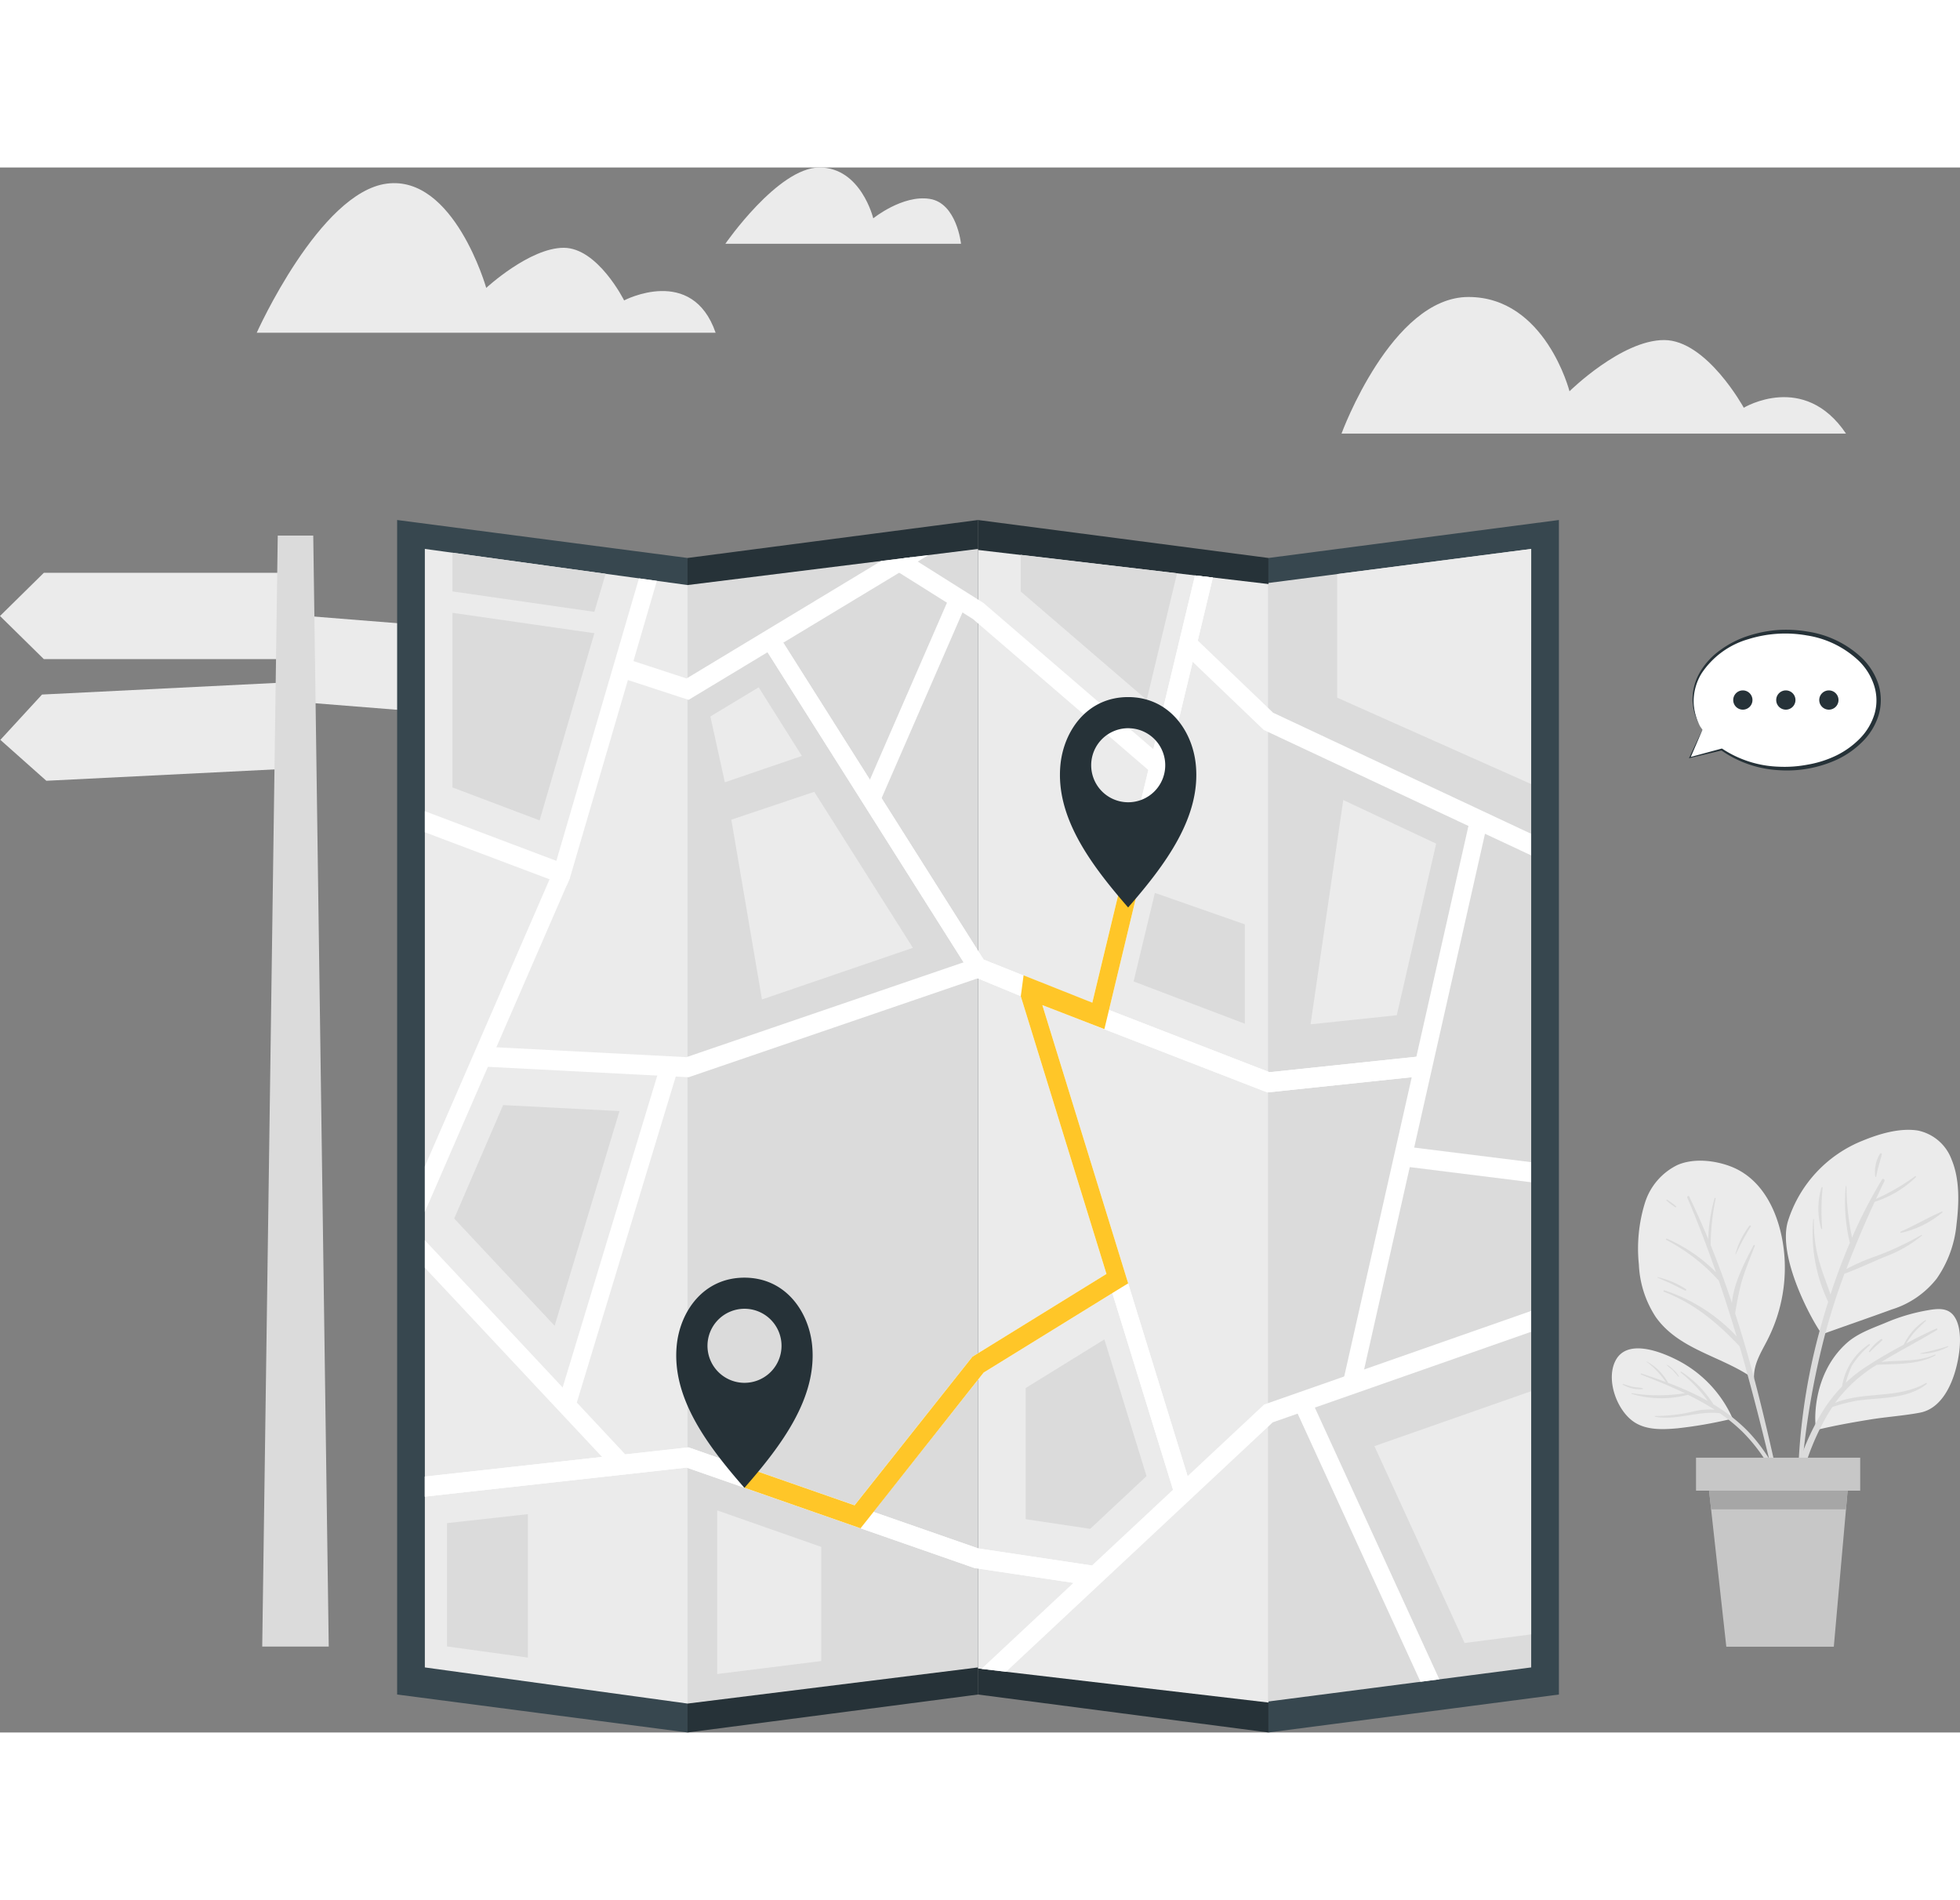 <svg xmlns="http://www.w3.org/2000/svg" width="207.13" height="200.748" viewBox="0 0 329.13 262.748">
    <rect x="0" y="0" width="329.13" height="262.748" fill="#808080" stroke="none"/>
    <defs>
        <style>
            .cls-1{fill:#ebebeb}.cls-2{fill:#dbdbdb}.cls-3{fill:#c7c7c7}.cls-5{fill:#37474f}.cls-6{fill:#263238}.cls-7{fill:#fff}
        </style>
    </defs>
    <g id="Groupe_202" transform="translate(-361 -264)">
        <g id="freepik--background-complete--inject-112" transform="translate(361 264)">
            <path id="Tracé_1099" d="M38.65 138.4l7.362 7.242h41.326V131.15H46.012z" class="cls-1" transform="translate(-38.65 -63.101)"/>
            <path id="Tracé_1100" d="M38.73 165.388l7.721 6.868 41.273-2.056L87 155.73l-41.274 2.05z" class="cls-1" transform="translate(-38.67 -69.292)"/>
            <path id="Tracé_1101" d="M154.994 151.932l-7.923 6.636-41.192-3.292 1.167-14.446 41.192 3.292z" class="cls-1" transform="translate(-55.584 -65.539)"/>
            <path id="Tracé_1102" d="M97.51 309.322h11.169l-2.6-186.522h-5.963z" class="cls-2" transform="translate(-53.476 -60.998)"/>
            <path id="Tracé_1103" d="M430.919 279.283a26.7 26.7 0 0 1-1.309 10.182 27.674 27.674 0 0 1-1.915 4.4c-.958 1.81-1.945 3.569-1.9 5.633.187.142-.486.075-.494-.127-5.237-3.539-12.2-4.646-16.017-10.07a17.415 17.415 0 0 1-2.82-8.79 25.938 25.938 0 0 1 .995-10.279 10.573 10.573 0 0 1 5.476-6.426c2.716-1.189 6.314-.8 9.082.292 5.962 2.37 8.491 9.202 8.902 15.185z" class="cls-1" transform="translate(-131.259 -96.33)"/>
            <path id="Tracé_1104" d="M432.049 321.983c-.554-2.544-1.107-5.095-1.683-7.631-1.13-4.983-2.312-9.943-3.673-14.865q-1.212-4.421-2.618-8.768a52.808 52.808 0 0 1 1.062-5.237c.621-2.087 1.444-4.085 2.244-6.112.052-.127-.15-.209-.217-.09-1.444 2.768-3.329 6.3-3.628 9.681q-1.638-4.923-3.576-9.726a40.653 40.653 0 0 1 .845-7.818.1.1 0 0 0-.18-.052 27.636 27.636 0 0 0-1.07 6.883q-1.5-3.628-3.2-7.167c-.1-.209-.4 0-.314.187 1.751 4.115 3.344 8.3 4.818 12.539a26.269 26.269 0 0 0-8.229-5.633c-.135-.06-.247.135-.112.2a31.236 31.236 0 0 1 8.813 6.838q1.586 4.646 2.992 9.352a28.671 28.671 0 0 0-12.112-7.721c-.157-.052-.217.18-.067.239 5.117 1.982 8.977 5.237 12.673 9.15.367 1.264.748 2.536 1.077 3.808 1.332 4.818 2.566 9.658 3.741 14.514.561 2.334 1.107 4.661 1.638 6.995.576 2.514.98 5.155 1.788 7.593.082.239.494.217.456-.06a69.815 69.815 0 0 0-1.468-7.099z" class="cls-2" transform="translate(-132.703 -98.324)"/>
            <path id="Tracé_1105" d="M430.529 277.67a13.616 13.616 0 0 0-2.349 4.758.037.037 0 0 0 .075 0 43.478 43.478 0 0 1 2.506-4.653c.097-.12-.127-.24-.232-.105z" class="cls-2" transform="translate(-136.764 -99.991)"/>
            <path id="Tracé_1106" d="M415.475 291.235a14.543 14.543 0 0 0-4.781-2.035c-.045 0-.075.052 0 .075.748.389 1.571.681 2.349 1.055s1.534.8 2.319 1.145a.142.142 0 0 0 .112-.239z" class="cls-2" transform="translate(-132.349 -102.91)"/>
            <path id="Tracé_1107" d="M414.3 272.938a10.179 10.179 0 0 0-1.5-1.1.09.09 0 0 0-.1.135 9.924 9.924 0 0 0 1.5 1.13c.066.067.216-.09.1-.165z" class="cls-2" transform="translate(-132.86 -98.536)"/>
            <path id="Tracé_1108" d="M457.286 286.315c-3.875 1.421-7.773 2.746-11.641 4.145-.337.127-7.8-12.239-5.79-18.965a21.516 21.516 0 0 1 12.613-13.549c2.761-1.13 6.172-2.147 9.187-1.676a7.686 7.686 0 0 1 5.693 4.9c1.384 3.307 1.242 7.369.815 10.855a19 19 0 0 1-3.329 9.112 15.349 15.349 0 0 1-7.548 5.178z" class="cls-1" transform="translate(-139.619 -94.586)"/>
            <path id="Tracé_1109" d="M462.922 276.44a52.372 52.372 0 0 1-7.541 3.524 32.235 32.235 0 0 0-5.042 2.192c1.429-3.815 3.037-7.563 4.75-11.289a17.753 17.753 0 0 0 6.92-4.137.106.106 0 1 0-.15-.15 36.107 36.107 0 0 1-6.539 3.793c.464-1 .935-2 1.414-2.992.135-.277-.254-.524-.419-.247a83.273 83.273 0 0 0-5.02 9.726 42.955 42.955 0 0 1-.935-8.6.06.06 0 1 0-.12 0 28.824 28.824 0 0 0 .688 9.471c-1.212 2.85-2.3 5.753-3.254 8.686-.554-1.691-1.249-3.352-1.743-5.057a23.736 23.736 0 0 1-1.04-7.556.056.056 0 1 0-.112 0 26.8 26.8 0 0 0 2.506 13.848c-.554 1.758-1.077 3.531-1.549 5.3a103.638 103.638 0 0 0-3.539 27.68.172.172 0 0 0 .337 0 135.619 135.619 0 0 1 4.2-27.4c.928-3.509 2.035-6.935 3.277-10.294 2.289-.838 4.549-1.915 6.793-2.85a21.56 21.56 0 0 0 6.196-3.536c.094-.045 0-.157-.078-.112z" class="cls-2" transform="translate(-140.295 -97.205)"/>
            <path id="Tracé_1110" d="M472.163 274.507c-2.357 1-4.571 2.349-6.928 3.367-.1.045 0 .224.082.195a16.286 16.286 0 0 0 6.95-3.434c.075-.068-.022-.165-.104-.128z" class="cls-2" transform="translate(-146.087 -99.207)"/>
            <path id="Tracé_1111" d="M447.515 269.137c0-.127-.172-.187-.2-.052a12.309 12.309 0 0 0-.052 6.883c0 .082.172.082.172 0a38.544 38.544 0 0 1 .08-6.831z" class="cls-2" transform="translate(-141.451 -97.824)"/>
            <path id="Tracé_1112" d="M460.361 261.466a5.911 5.911 0 0 0-.808 3.845.082.082 0 0 0 .165 0c.209-1.287.636-2.476.943-3.741a.165.165 0 0 0-.3-.1z" class="cls-2" transform="translate(-144.654 -95.907)"/>
            <path id="Tracé_1113" d="M470.265 303.658c-.494 3.823-2.312 9.307-6.591 10.115-2.776.524-5.641.7-8.431 1.16-2.992.486-5.985 1.025-8.933 1.736-.247.06-1.249-8.977 5.147-14.648 1.8-1.579 4.182-2.409 6.374-3.307a31.513 31.513 0 0 1 7.833-2.244c1.653-.232 3.09-.127 3.98 1.459s.856 3.911.621 5.729z" class="cls-1" transform="translate(-141.279 -104.718)"/>
            <path id="Tracé_1114" d="M464.956 300.3c-1.668.748-3.337 1.594-4.982 2.461a18.683 18.683 0 0 1 1.19-1.668c.643-.748 1.377-1.407 2.087-2.1.06-.052 0-.18-.082-.127a9.981 9.981 0 0 0-3.628 4.122c-2.057 1.092-4.077 2.244-5.985 3.486a24.321 24.321 0 0 0-3.741 2.9 17.321 17.321 0 0 1 1.025-2.858 14.858 14.858 0 0 1 2.992-3.419.114.114 0 0 0-.15-.172 10.361 10.361 0 0 0-4.489 7.07 24.55 24.55 0 0 0-3.411 4.421c-3.741 6.247-6.232 14.087-4.938 21.411 0 .18.322.172.322 0a41.229 41.229 0 0 1 5.574-21.067c.269-.456.546-.9.838-1.324a32.7 32.7 0 0 1 3.845-1.01c1.5-.247 3.082-.322 4.623-.471 2.544-.239 5.319-.711 7.354-2.371.09-.075 0-.239-.112-.172-4.713 2.731-10.414 1.354-15.269 3.344a24.141 24.141 0 0 1 6.591-6.135l.427-.262c3.307-.195 6.868.037 9.83-1.579a.082.082 0 0 0-.067-.142c-2.91 1.309-5.985.875-9.022 1.257 3.037-1.855 6.187-3.464 9.239-5.312.26-.124.223-.408-.061-.283z" class="cls-2" transform="translate(-139.867 -105.342)"/>
            <path id="Tracé_1115" d="M474.288 304.708a44.877 44.877 0 0 1-4.638 1.2v.067a10.01 10.01 0 0 0 4.7-1.152c.05-.04.05-.145-.062-.115z" class="cls-2" transform="translate(-147.21 -106.815)"/>
            <path id="Tracé_1116" d="M460.216 303.1a7.659 7.659 0 0 0-2.042 2.035c-.067.09.067.217.142.135.344-.359.7-.7 1.07-1.04a11.683 11.683 0 0 0 1-.92.142.142 0 0 0-.172-.209z" class="cls-2" transform="translate(-144.315 -106.408)"/>
            <path id="Tracé_1117" d="M420.691 316.894c.052.12-.12.232-.187.1a.2.2 0 0 1-.112.075 72.284 72.284 0 0 1-8.91 1.549c-2.409.217-5.185.352-7.294-1.047-2.858-1.893-4.743-6.965-3.194-10.182 1.825-3.83 7.339-1.751 10.1-.389a20.252 20.252 0 0 1 9.597 9.894z" class="cls-1" transform="translate(-129.776 -106.941)"/>
            <path id="Tracé_1118" d="M423.942 319.4a28.472 28.472 0 0 0-5.319-4.047 18.178 18.178 0 0 0-5.394-5.5c-.1-.075-.194.1-.1.164a24.292 24.292 0 0 1 4.549 4.751 50.531 50.531 0 0 0-6.666-3.03 8.9 8.9 0 0 0-3.583-3.591s-.067 0-.037.045a14.791 14.791 0 0 1 3.232 3.4c-1.354-.5-2.723-.973-4.092-1.429-.12-.037-.172.15-.052.194 2.439.95 4.93 1.953 7.339 3.112a28.115 28.115 0 0 1-8.888 0c-.082 0-.12.1-.037.127a17.565 17.565 0 0 0 9.434.142 44.2 44.2 0 0 1 4.489 2.506 10.989 10.989 0 0 0-3.613.3 27.587 27.587 0 0 1-6.359.748.071.071 0 0 0 0 .142c3.688.636 7.167-1.04 10.825-.606a29.047 29.047 0 0 1 3.8 3.1 28.668 28.668 0 0 1 5.551 7.833c1.534 3.127 2.372 6.449 3.613 9.681a.12.12 0 0 0 .224-.06c-1.098-6.407-4.271-13.439-8.916-17.982z" class="cls-2" transform="translate(-130.888 -107.684)"/>
            <path id="Tracé_1119" d="M414.813 310.84a4.214 4.214 0 0 0-.943-1.145 3.74 3.74 0 0 0-1.092-.815c-.037 0-.052.037 0 .06.3.344.748.6 1.047.928s.6.711.928 1.04a.06.06 0 0 0 .06-.067z" class="cls-2" transform="translate(-132.876 -107.867)"/>
            <path id="Tracé_1120" d="M406.24 313.9c-.546-.142-1.122-.127-1.676-.247a15.174 15.174 0 0 1-1.631-.486.067.067 0 0 0-.052.12 5.386 5.386 0 0 0 3.359.748.082.082 0 0 0 0-.135z" class="cls-2" transform="translate(-130.386 -108.948)"/>
            <path id="Tracé_1121" d="M445.722 332.21l-.6 6.83-2.042 23.05h-18.051l-2.551-23.05-.748-6.83z" class="cls-3" transform="translate(-135.14 -113.744)"/>
            <path id="Tracé_1122" fill="#a6a6a6" d="M445.722 332.21l-.6 6.83h-22.644l-.748-6.83z" transform="translate(-135.14 -113.744)"/>
            <path id="Rectangle_1570" d="M0 0H27.568V5.536H0z" class="cls-3" transform="translate(284.802 216.611)"/>
            <path id="Tracé_1123" d="M424.48 92.18h-84.71s8.4-22.93 21.314-22.93 16.967 15.83 16.967 15.83 8.716-8.6 15.883-8.6 13.384 11.364 13.384 11.364 10.122-6.115 17.162 4.336z" class="cls-1" transform="translate(-114.496 -47.51)"/>
            <path id="Tracé_1124" d="M241.036 53H201.46s8.84-12.81 15.808-12.81 9.03 8.536 9.03 8.536 4.915-3.98 9.471-3.269S241.036 53 241.036 53z" class="cls-1" transform="translate(-79.658 -40.19)"/>
            <path id="Tracé_1125" d="M173.336 68.815H96.28s10.549-23.566 21.845-25.032 16.691 17.506 16.691 17.506 7.279-6.733 13.01-6.733 10.145 8.835 10.145 8.835 11.415-6 15.365 5.424z" class="cls-1" transform="translate(-53.166 -41.075)"/>
        </g>
        <g id="freepik--Map--inject-112" transform="translate(427.688 323.184)">
            <path id="Tracé_1126" d="M323.37 125.674l48.77-6.374v197.19l-48.77 6.374z" class="cls-5" transform="translate(-177.052 -119.3)"/>
            <path id="Tracé_1127" d="M192.98 125.674l48.77-6.374v197.19l-48.77 6.374z" class="cls-6" transform="translate(-144.21 -119.3)"/>
            <path id="Tracé_1128" d="M306.948 125.674L258.17 119.3v197.19l48.777 6.374z" class="cls-6" transform="translate(-160.63 -119.3)"/>
            <path id="Tracé_1129" d="M176.56 125.674l-48.77-6.374v197.19l48.77 6.374z" class="cls-5" transform="translate(-127.79 -119.3)"/>
            <path id="Tracé_1130" d="M323.37 131.506l44.117-5.716v187.786l-44.117 5.716z" class="cls-2" transform="translate(-177.052 -120.935)"/>
            <path id="Tracé_1131" d="M192.98 131.857l48.77-6.067v187.786l-48.77 6.067z" class="cls-2" transform="translate(-144.21 -120.935)"/>
            <path id="Tracé_1132" d="M306.948 131.743l-48.778-5.723v187.793l48.777 5.716z" class="cls-1" transform="translate(-160.63 -120.993)"/>
            <path id="Tracé_1133" d="M178.127 131.857l-44.117-6.067v187.786l44.117 6.067z" class="cls-1" transform="translate(-129.357 -120.935)"/>
            <path id="Tracé_1134" d="M172.972 132.819l-3.935 13.474-.928 3.18-9.733 33.209-.568 1.318-2.85-1.077-20.947-7.9v-3.539l22.085 8.342 13.87-47.423z" class="cls-7" transform="translate(-129.357 -122.6)"/>
            <path id="Tracé_1135" d="M229.577 127.18l-1.788 1.085-3.112 1.87-19.459 11.745-2.641 1.6-13.264 8-.172-.052-10.017-3.277-1.384-.449.83-3.217 1.481.486 8.918 2.918.172-.1 32.506-19.623v-.007h.007l3.269-.4 1.713-.217h.015z" class="cls-7" transform="translate(-140.371 -121.285)"/>
            <path id="Tracé_1136" d="M285.458 132.089l-2.536 10.578-.853 3.576-14.05 58.391-.771 3.239-.007.037-10.421-4.047-3.606-1.489-7.242-2.992-.9-.374-1.466-2.312-32.925-52.069-.763-1.2 2.431-1.938.973 1.541 14.543 23 1.96 3.1 17.139 27.1 18.239 7.287 9.419-39.1.838-3.494 7-29.184z" class="cls-7" transform="translate(-148.477 -122.431)"/>
            <path id="Tracé_1137" d="M284.335 161.111l-1.811 2.656-.441-.382-28.608-24.621-.823-.711-1.788-1.13-2.6-1.631-8.02-5.035-.711-.449.958-1.923 1.713-.217h.015l1.137.718 10.122 6.374.9.561 28.548 24.568z" class="cls-7" transform="translate(-155.935 -121.408)"/>
            <path id="Tracé_1138" d="M362.537 178.511v3.621l-7.75-3.628-2.776-1.309-34.376-16.122-11.935-11.432-1.953-1.87 1.923-2.551.883.845 12.658 12.12z" class="cls-7" transform="translate(-172.111 -125.829)"/>
            <path id="Tracé_1139" d="M343.088 281.311l-2.888-.823 21.306-94.4 2.888.823z" class="cls-7" transform="translate(-181.292 -136.123)"/>
            <path id="Tracé_1140" d="M351.253 296.8v3.5l-36.321 12.726-2.888 1.017h-.007l-4.175 1.459-44.775 41.872-4.137-.486 15.45-14.438 3.1-2.91 13.616-12.726 2.454-2.289 12.845-12.015 13.455-4.71 3.337-1.175z" class="cls-7" transform="translate(-160.826 -164.009)"/>
            <path id="Tracé_1141" d="M313.4 242.924l-28.892-11.2.958-3.165 28.286 10.967 25.713-2.708.277 3.329z" class="cls-7" transform="translate(-167.264 -146.82)"/>
            <path id="Tracé_1142" d="M235.111 171.092l-2.671-1.474 14.66-33.658 2.671 1.474z" class="cls-7" transform="translate(-154.149 -123.496)"/>
            <path id="Tracé_1143" d="M246.685 347.355l-.4 3.307-3.359-.5-16.623-2.491-48.329-16.863-43.967 4.878v-3.367l29.753-3.3 3.905-.426 10.616-1.182.284.1 27.606 9.628 3.12 1.085 17.656 6.157 19.085 2.865z" class="cls-7" transform="translate(-129.357 -171.719)"/>
            <path id="Tracé_1144" d="M144.588 230.849l-10.578 24.344v-7.631l20.947-48.209.748-1.713 2.671 1.474-.569 1.317-11.79 27.134z" class="cls-7" transform="translate(-129.357 -139.032)"/>
            <path id="Tracé_1145" d="M168.162 317.408l-2.042 2.424-2.357-2.521-29.753-31.765v-4.616l23.139 24.718 2.379 2.529 8.14 8.708z" class="cls-7" transform="translate(-129.357 -160.011)"/>
            <path id="Tracé_1146" d="M181.548 237.627l-34.7-1.8.135-3.344 34.189 1.773 48.523-16.6.868 3.2z" class="cls-7" transform="translate(-132.591 -144.075)"/>
            <path id="Tracé_1147" d="M166.76 299.091l-2.82-1.077 17.36-57.194 2.82 1.085z" class="cls-7" transform="translate(-136.895 -149.908)"/>
            <path id="Tracé_1148" d="M375.033 262.516v3.374l-20.379-2.544-1.294-.165.329-3.322 1.7.21z" class="cls-7" transform="translate(-184.606 -154.704)"/>
            <path id="Tracé_1149" d="M293.6 309.492l-26.132-84.7 2.813-1.1 26.132 84.7z" class="cls-7" transform="translate(-162.972 -145.594)"/>
            <path id="Tracé_1150" d="M231.842 330.143l-2.222-2.229 20.424-25.743 23.618-14.581 1.429 2.933-23.169 14.3z" class="cls-7" transform="translate(-153.439 -161.689)"/>
            <path id="Tracé_1151" d="M285.458 132.089l-2.536 10.578-.853 3.576-14.05 58.391-.771 3.239-.007.037-10.421-4.047-3.606-1.489-7.242-2.992-.9-.374-1.466-2.312-32.925-52.069-.763-1.2 2.431-1.938.973 1.541 14.543 23 1.96 3.1 17.139 27.1 18.239 7.287 9.419-39.1.838-3.494 7-29.184z" class="cls-7" transform="translate(-148.477 -122.431)"/>
            <path id="Tracé_1152" d="M313.4 242.924l-28.892-11.2.958-3.165 28.286 10.967 25.713-2.708.277 3.329z" class="cls-7" transform="translate(-167.264 -146.82)"/>
            <path id="Tracé_1153" d="M246.685 347.355l-.4 3.314-3.367-.509-16.616-2.491L207.176 341h-.015l-19.489-6.808-9.7-3.382-43.967 4.878v-3.367l29.753-3.3 3.913-.426 10.6-1.182.3.1 9.1 3.179 18.5 6.449 3.12 1.085h.007l.045.022 17.6 6.135 19.085 2.865z" class="cls-7" transform="translate(-129.357 -171.719)"/>
            <path id="Tracé_1154" d="M296.415 308.392l-2.813 1.092-10.526-34.1v-.008l-.988-3.2-14.388-46.638-.232-.748.352-.142 2.461-.958 1.032 3.337 14.409 46.72z" class="cls-7" transform="translate(-162.972 -145.594)"/>
            <path id="Tracé_1155" d="M275.091 290.515v.008l-1.549.958-21.621 13.346-18.538 23.373-1.541 1.945-2.222-2.222.636-.808 19.788-24.942 22.511-13.9 1.107-.681z" class="cls-7" transform="translate(-153.439 -161.689)"/>
            <path id="Tracé_1156" d="M353.516 363.513l-3.165.411-20.625-45.014h-.008l-.569-1.257 2.648-1.534.815 1.773z" class="cls-7" transform="translate(-178.508 -168.875)"/>
            <path id="Tracé_1157" d="M207.947 215.162l25.346-8.671L216.73 180.3l-13.93 4.676z" class="cls-1" transform="translate(-146.683 -134.665)"/>
            <path id="Tracé_1158" d="M332.82 219.8l14.476-1.526 6.613-28.81-15.6-7.317z" class="cls-1" transform="translate(-179.433 -135.131)"/>
            <path id="Tracé_1159" d="M371.363 165.268l-32.573-14.506v-20.753l32.581-4.219z" class="cls-1" transform="translate(-180.936 -120.935)"/>
            <path id="Tracé_1160" d="M198.1 161.743l8.11-4.893 7.257 11.521-12.935 4.421z" class="cls-1" transform="translate(-145.5 -128.758)"/>
            <path id="Tracé_1161" d="M268.87 311.352l13.219-8.162 7.077 22.952-9.464 8.85-10.833-1.623z" class="cls-2" transform="translate(-163.325 -165.618)"/>
            <path id="Tracé_1162" d="M267.76 133.267v-6.157l26.252 3.1-5.095 21.254z" class="cls-2" transform="translate(-163.046 -121.267)"/>
            <path id="Tracé_1163" d="M140.6 269.647l16.863 18.007 10.893-36.045-19.541-1.01z" class="cls-2" transform="translate(-131.017 -152.372)"/>
            <path id="Tracé_1164" d="M140.22 169.449V140.13l23.82 3.426-9.194 31.421z" class="cls-2" transform="translate(-130.921 -124.547)"/>
            <path id="Tracé_1165" d="M140.22 133.141l23.82 3.426 1.893-6.389-25.713-3.538z" class="cls-2" transform="translate(-130.921 -121.149)"/>
            <path id="Tracé_1166" d="M199.63 369.031V341.56l17.469 6.127v19.167z" class="cls-1" transform="translate(-145.885 -175.283)"/>
            <path id="Tracé_1167" d="M138.98 343.911l13.578-1.511v24.082l-13.578-1.87z" class="cls-2" transform="translate(-130.609 -175.494)"/>
            <path id="Tracé_1168" d="M362.3 357.086l-15.15-33.052 26.319-9.224.007 40.825z" class="cls-1" transform="translate(-183.042 -168.545)"/>
            <path id="Tracé_1169" d="M311.773 224.945v-16.683l-15.1-5.282-3.573 14.865z" class="cls-2" transform="translate(-169.428 -140.377)"/>
            <path id="Tracé_1170" fill="#ffc628" d="M255.767 221.07l14.416 46.72-1.107.673-1.541.95v.008l-21.628 13.346-18.486 23.394-2.177 2.746h-.015L205.74 302.1v-3.5l18.5 6.456 19.788-24.95 22.511-13.9-14.394-46.638h.007l.12-.883.344-2.589v-.022l11.544 4.593 4.975-20.663 2.82 1.1-5.768 24z" transform="translate(-147.424 -139.629)"/>
            <path id="Tracé_1171" d="M299.379 170.382c-.561-5.678-4.489-11.342-11.364-11.342s-10.8 5.663-11.364 11.342c-.868 8.775 5.05 16.728 11.364 23.977 6.322-7.249 12.24-15.202 11.364-23.977zm-11.364 6.318a6.217 6.217 0 1 1 4.408-1.818 6.224 6.224 0 0 1-4.408 1.818z" class="cls-6" transform="translate(-165.264 -129.31)"/>
            <path id="Tracé_1172" d="M213.257 300.679c-.569-5.686-4.489-11.349-11.371-11.349s-10.8 5.663-11.364 11.349c-.868 8.776 5.05 16.721 11.364 23.94 6.321-7.219 12.239-15.164 11.371-23.94zm-11.371 6.307a6.217 6.217 0 1 1 4.408-1.818 6.224 6.224 0 0 1-4.409 1.818z" class="cls-6" transform="translate(-143.569 -162.127)"/>
        </g>
        <g id="freepik--speech-bubble--inject-112" transform="translate(644.605 341.611)">
            <path id="Tracé_1173" d="M420.057 160.836a9.067 9.067 0 0 1-1.556-5.012c0-6.359 6.98-11.514 15.591-11.514s15.576 5.155 15.576 11.514-6.968 11.506-15.576 11.506a18.7 18.7 0 0 1-10.751-3.18L418 165.512z" class="cls-7" transform="translate(-417.806 -144.027)"/>
            <path id="Tracé_1174" d="M417.987 165.454l-.1-.127 5.349-1.444h.075l.067.045a18.269 18.269 0 0 0 9.389 2.992 20.746 20.746 0 0 0 4.96-.352 17.954 17.954 0 0 0 4.713-1.5 14.438 14.438 0 0 0 3.995-2.858 10.023 10.023 0 0 0 2.476-4.145 8.17 8.17 0 0 0-.067-4.773 10.057 10.057 0 0 0-2.536-4.107 16.279 16.279 0 0 0-8.746-4.3 20.813 20.813 0 0 0-9.845.628 14.08 14.08 0 0 0-7.863 5.768 8.977 8.977 0 0 0-1.317 4.743 9.2 9.2 0 0 0 1.459 4.743zm.367-9.449a9.134 9.134 0 0 1 1.219-4.915 12.149 12.149 0 0 1 3.434-3.741 16.354 16.354 0 0 1 4.541-2.342 21.162 21.162 0 0 1 5.012-1.025 21.637 21.637 0 0 1 5.11.254 16.937 16.937 0 0 1 9.142 4.444 10.907 10.907 0 0 1 2.746 4.384 8.9 8.9 0 0 1 .045 5.192 10.735 10.735 0 0 1-2.678 4.429 15.073 15.073 0 0 1-4.2 2.992 20.2 20.2 0 0 1-9.987 1.825 18.569 18.569 0 0 1-9.561-3.322h.142l-5.386 1.287-.187.045.082-.172 2.17-4.638a9.022 9.022 0 0 1-1.638-4.7z" class="cls-6" transform="translate(-417.74 -143.932)"/>
            <path id="Tracé_1175" d="M447 159.156a1.616 1.616 0 1 0 1.616-1.616 1.616 1.616 0 0 0-1.616 1.616z" class="cls-6" transform="translate(-425.11 -147.359)"/>
            <path id="Tracé_1176" d="M437.34 159.156a1.616 1.616 0 1 0 1.616-1.616 1.616 1.616 0 0 0-1.616 1.616z" class="cls-6" transform="translate(-422.677 -147.359)"/>
            <path id="Tracé_1177" d="M427.69 159.156a1.616 1.616 0 1 0 1.616-1.616 1.616 1.616 0 0 0-1.616 1.616z" class="cls-6" transform="translate(-420.246 -147.359)"/>
        </g>
    </g>
</svg>
